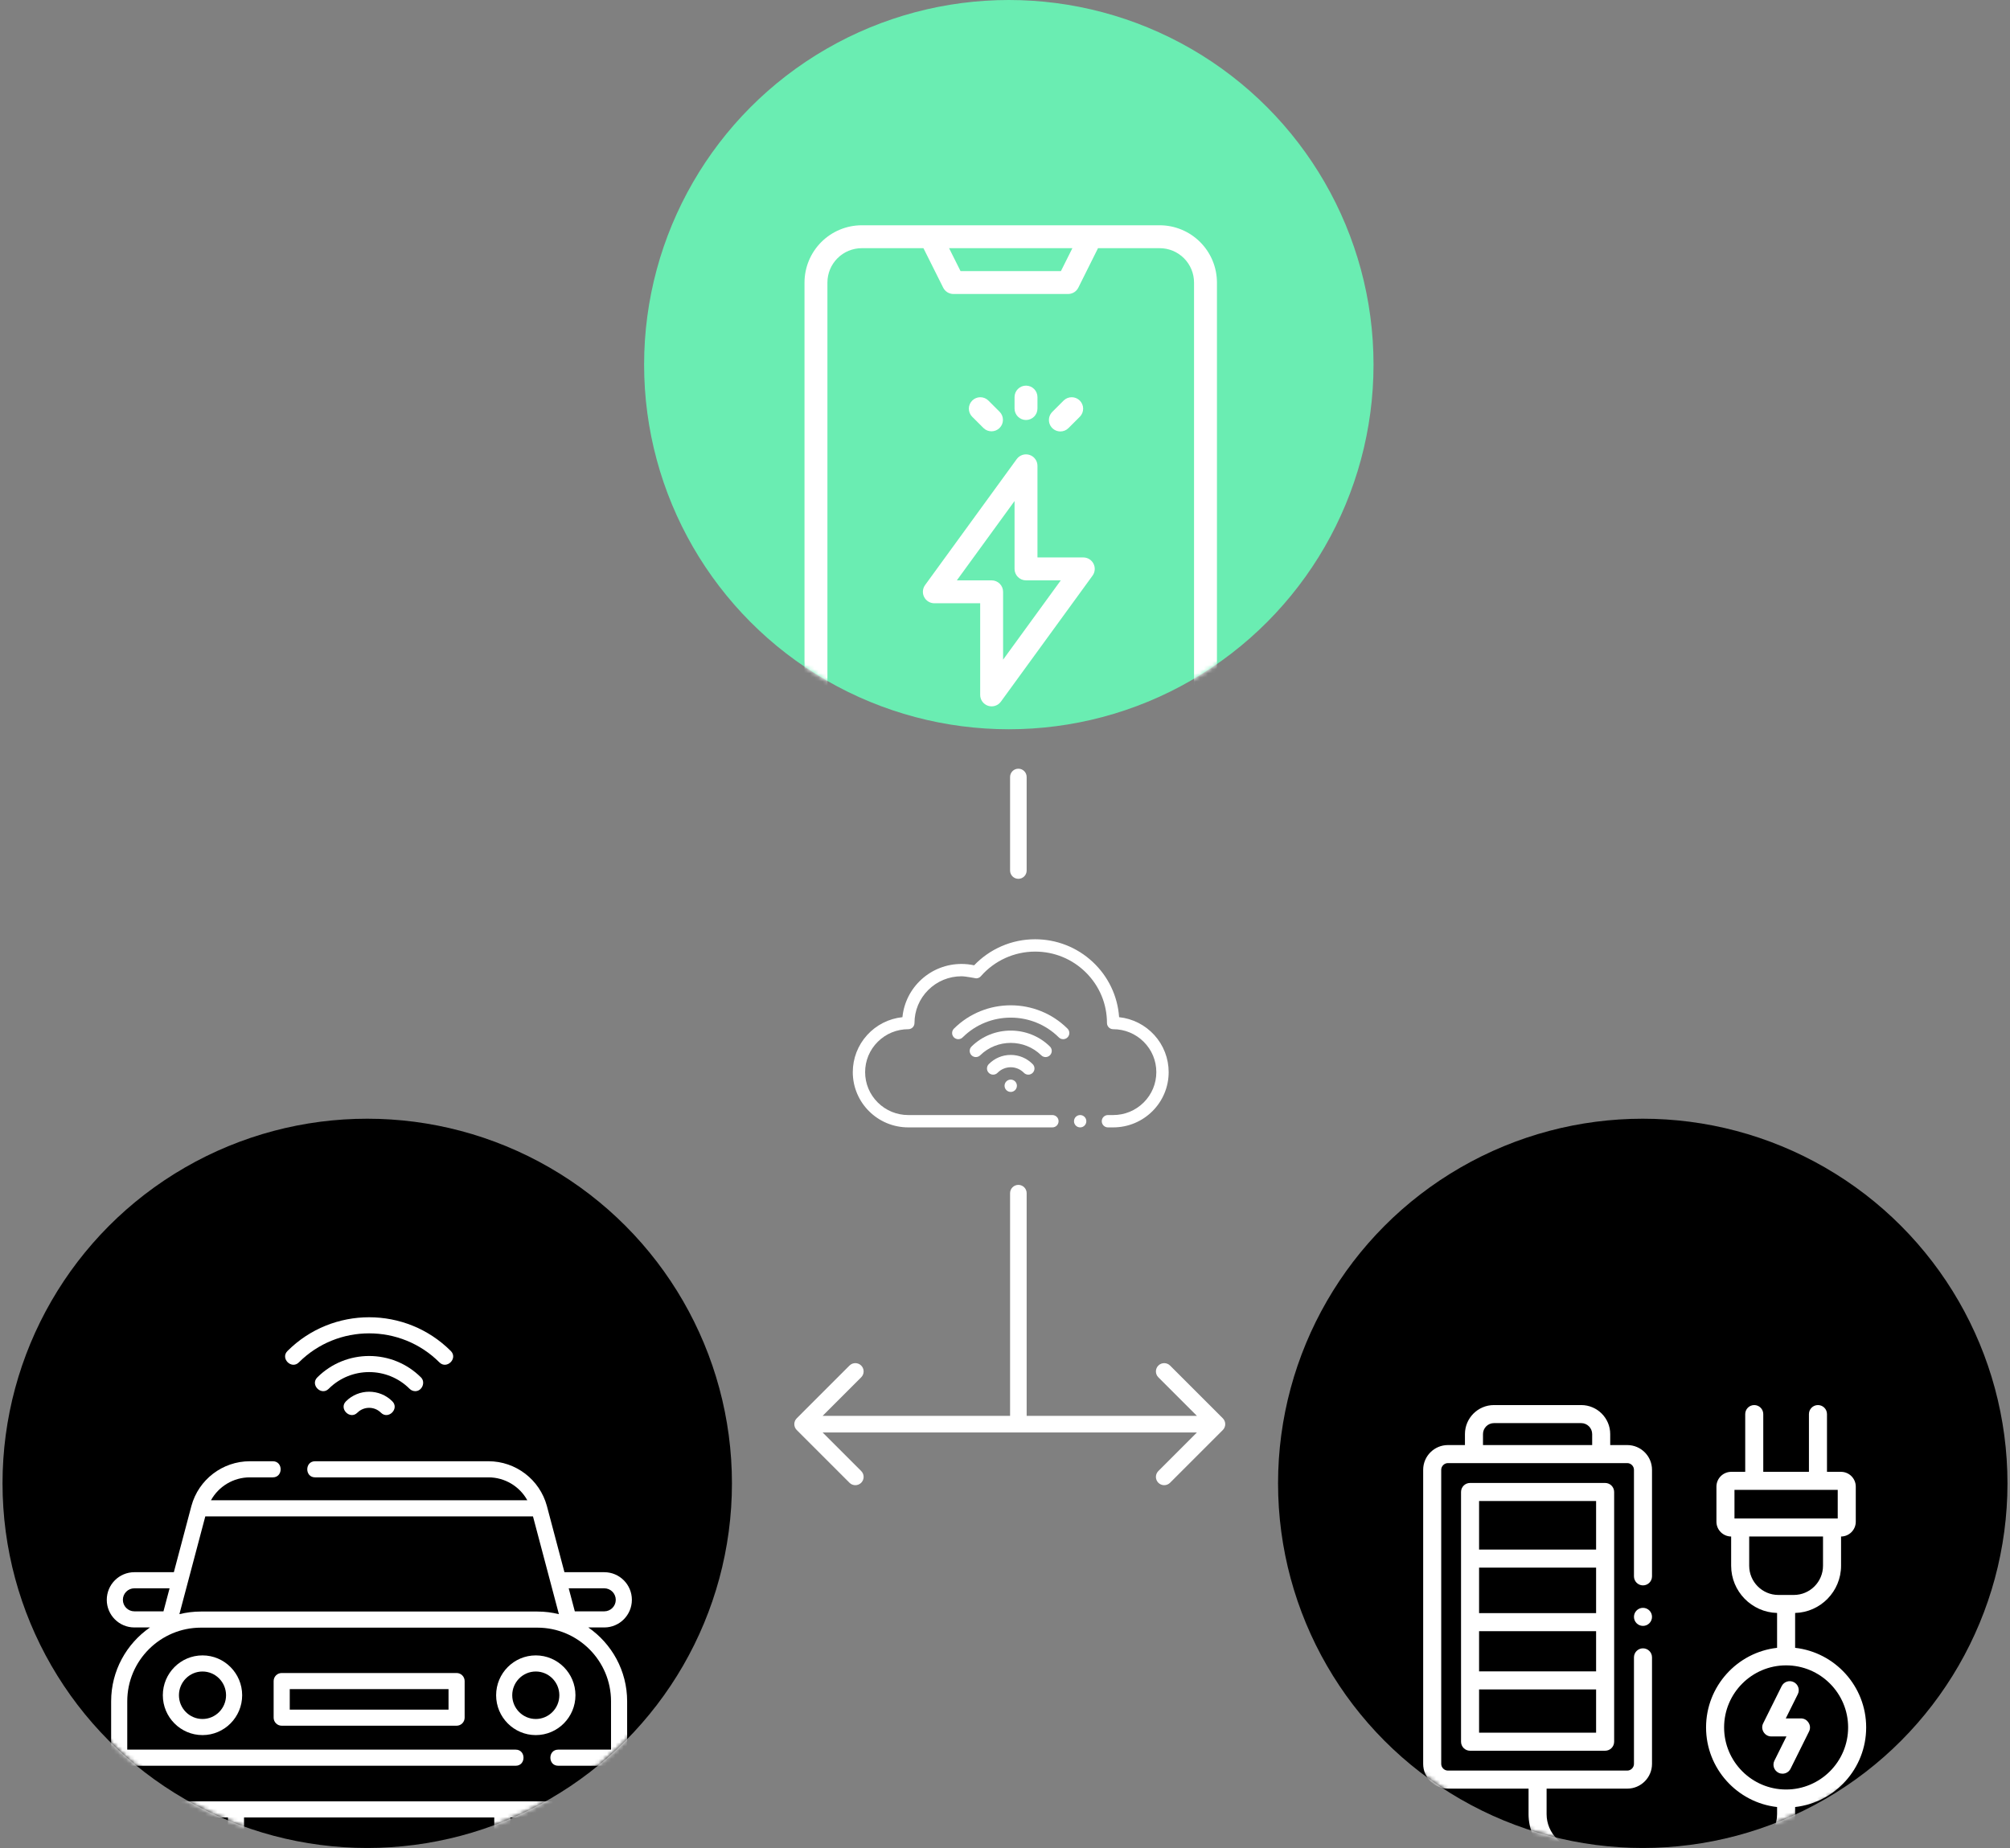 <?xml version="1.0" encoding="UTF-8"?> <svg xmlns="http://www.w3.org/2000/svg" width="485" height="446" viewBox="0 0 485 446" fill="none"><rect x="0" y="0" width="485" height="446" fill="#808080" stroke="none"/><path d="M247.725 187.523C247.725 186.418 246.83 185.523 245.725 185.523C244.621 185.523 243.725 186.418 243.725 187.523H247.725ZM192.247 342.301C191.466 343.082 191.466 344.348 192.247 345.129L204.975 357.857C205.756 358.638 207.022 358.638 207.803 357.857C208.584 357.076 208.584 355.81 207.803 355.029L196.49 343.715L207.803 332.401C208.584 331.62 208.584 330.354 207.803 329.573C207.022 328.792 205.756 328.792 204.975 329.573L192.247 342.301ZM295.057 345.129C295.838 344.348 295.838 343.082 295.057 342.301L282.329 329.573C281.548 328.792 280.281 328.792 279.5 329.573C278.719 330.354 278.719 331.62 279.5 332.401L290.814 343.715L279.5 355.029C278.719 355.81 278.719 357.076 279.5 357.857C280.281 358.638 281.548 358.638 282.329 357.857L295.057 345.129ZM243.725 210.099C243.725 211.204 244.621 212.099 245.725 212.099C246.83 212.099 247.725 211.204 247.725 210.099H243.725ZM247.725 287.965C247.725 286.86 246.83 285.965 245.725 285.965C244.621 285.965 243.725 286.86 243.725 287.965H247.725ZM245.725 341.715H193.661V345.715H245.725V341.715ZM245.725 345.715H293.643V341.715H245.725V345.715ZM243.725 187.523V210.099H247.725V187.523H243.725ZM243.725 287.965V343.715H247.725V287.965H243.725Z" fill="white"></path><circle cx="88.611" cy="357.998" r="88.002" fill="black"></circle><circle cx="396.388" cy="357.998" r="88.002" fill="black"></circle><path d="M243.882 263.531C244.704 263.531 245.371 262.865 245.371 262.042C245.371 261.22 244.704 260.554 243.882 260.554C243.06 260.554 242.393 261.22 242.393 262.042C242.393 262.865 243.06 263.531 243.882 263.531Z" fill="white"></path><path d="M260.637 272.091C261.459 272.091 262.126 271.424 262.126 270.602C262.126 269.78 261.459 269.113 260.637 269.113C259.815 269.113 259.148 269.78 259.148 270.602C259.148 271.424 259.815 272.091 260.637 272.091Z" fill="white"></path><path d="M278.53 249.805C276.316 247.371 273.298 245.839 270.034 245.491C269.855 242.917 269.196 240.437 268.072 238.122C266.98 235.873 265.495 233.863 263.656 232.148C259.881 228.626 254.949 226.686 249.77 226.686H249.768C246.938 226.686 244.199 227.256 241.625 228.379C240.388 228.918 239.202 229.583 238.094 230.359C236.998 231.125 235.976 232.004 235.051 232.971C234.052 232.754 233.03 232.644 232.01 232.644H232.005C228.428 232.644 225.001 233.964 222.359 236.362C219.734 238.744 218.098 241.985 217.751 245.49C214.481 245.832 211.458 247.362 209.24 249.798C207.004 252.254 205.773 255.434 205.772 258.752C205.772 260.555 206.128 262.303 206.826 263.947C207.502 265.536 208.468 266.962 209.699 268.187C210.929 269.411 212.362 270.373 213.958 271.044C215.609 271.738 217.363 272.09 219.17 272.09H253.938C254.76 272.09 255.427 271.422 255.427 270.602C255.427 269.781 254.76 269.113 253.938 269.113H219.17C216.386 269.113 213.769 268.034 211.798 266.076C209.833 264.117 208.749 261.517 208.749 258.752C208.749 255.989 209.833 253.388 211.798 251.429C213.769 249.472 216.386 248.393 219.17 248.393C219.561 248.393 219.945 248.233 220.222 247.956C220.499 247.679 220.659 247.295 220.659 246.904C220.659 243.894 221.839 241.061 223.98 238.929C226.125 236.797 228.974 235.623 232.005 235.621C233.065 235.621 235.416 236.12 235.554 236.12C235.983 236.12 236.391 235.934 236.674 235.609C239.973 231.831 244.747 229.665 249.77 229.663C254.401 229.665 258.754 231.459 262.031 234.716C265.303 237.973 267.105 242.302 267.105 246.904C267.105 247.295 267.265 247.679 267.542 247.956C267.819 248.233 268.203 248.393 268.594 248.393C271.378 248.393 273.995 249.472 275.966 251.429C277.931 253.388 279.013 255.989 279.015 258.752C279.013 261.516 277.931 264.117 275.966 266.076C273.995 268.034 271.378 269.113 268.594 269.113H267.336C266.516 269.113 265.848 269.782 265.848 270.602C265.848 271.422 266.516 272.091 267.336 272.091H268.594C270.401 272.091 272.155 271.738 273.808 271.044C275.402 270.373 276.835 269.411 278.065 268.188C279.296 266.962 280.262 265.536 280.938 263.948C281.636 262.303 281.992 260.555 281.992 258.752C281.991 255.437 280.761 252.26 278.53 249.805Z" fill="white"></path><path d="M230.179 248.258C229.596 248.838 229.593 249.781 230.172 250.364C230.752 250.947 231.695 250.95 232.278 250.37C238.676 244.009 249.088 244.009 255.486 250.37C255.777 250.659 256.156 250.803 256.536 250.803C256.918 250.803 257.301 250.656 257.592 250.364C258.171 249.781 258.168 248.838 257.585 248.258C250.029 240.747 237.735 240.747 230.179 248.258Z" fill="white"></path><path d="M252.293 255.12C252.678 255.12 253.064 254.971 253.355 254.675C253.931 254.088 253.923 253.146 253.337 252.569C248.123 247.446 239.641 247.446 234.428 252.569C233.841 253.146 233.833 254.088 234.409 254.675C234.986 255.261 235.928 255.269 236.515 254.693C240.577 250.701 247.187 250.701 251.25 254.693C251.54 254.978 251.916 255.12 252.293 255.12Z" fill="white"></path><path d="M238.578 256.83C238.001 257.416 238.009 258.359 238.595 258.935C239.182 259.512 240.124 259.504 240.701 258.918C241.552 258.053 242.682 257.576 243.882 257.576C245.083 257.576 246.212 258.053 247.064 258.918C247.355 259.214 247.74 259.363 248.125 259.363C248.502 259.363 248.879 259.22 249.169 258.935C249.755 258.359 249.763 257.416 249.186 256.83C247.771 255.391 245.887 254.599 243.882 254.599C241.877 254.599 239.993 255.391 238.578 256.83Z" fill="white"></path><circle cx="243.421" cy="88.002" r="88.002" fill="#6AEDB2"></circle><mask id="mask0" maskUnits="userSpaceOnUse" x="155" y="0" width="177" height="177"><circle cx="243.421" cy="88.002" r="88.002" fill="#F64740"></circle></mask><g mask="url(#mask0)"><path d="M279.82 54.368H207.944C204.279 54.372 200.766 55.83 198.175 58.421C195.584 61.012 194.126 64.525 194.122 68.19V211.942C194.126 215.607 195.584 219.12 198.175 221.711C200.766 224.302 204.279 225.76 207.944 225.764H279.82C283.484 225.76 286.998 224.302 289.589 221.711C292.18 219.12 293.638 215.607 293.642 211.942V68.19C293.638 64.525 292.18 61.012 289.589 58.421C286.998 55.83 283.484 54.372 279.82 54.368ZM258.76 59.897L255.996 65.425H231.768L229.004 59.897H258.76ZM288.113 211.942C288.113 214.142 287.24 216.251 285.684 217.806C284.129 219.362 282.019 220.235 279.82 220.235H207.944C205.744 220.235 203.635 219.362 202.08 217.806C200.524 216.251 199.651 214.142 199.651 211.942V68.19C199.651 65.99 200.524 63.881 202.08 62.326C203.635 60.77 205.744 59.897 207.944 59.897H222.822L227.585 69.426C227.815 69.885 228.168 70.272 228.605 70.542C229.042 70.812 229.546 70.955 230.06 70.954H257.704C258.22 70.957 258.727 70.816 259.167 70.545C259.606 70.275 259.962 69.887 260.192 69.426L264.942 59.897H279.82C282.019 59.897 284.129 60.77 285.684 62.326C287.24 63.881 288.113 65.99 288.113 68.19V211.942Z" fill="white"></path><path d="M261.391 134.537H250.333V112.421C250.333 111.837 250.148 111.268 249.805 110.796C249.462 110.324 248.978 109.972 248.423 109.791C247.868 109.611 247.269 109.611 246.714 109.791C246.159 109.972 245.675 110.323 245.332 110.795L223.216 141.205C222.916 141.617 222.736 142.104 222.696 142.613C222.656 143.121 222.758 143.631 222.989 144.085C223.22 144.539 223.573 144.921 224.008 145.187C224.443 145.454 224.943 145.595 225.453 145.595H236.51V167.71C236.51 168.294 236.695 168.863 237.038 169.335C237.381 169.808 237.865 170.159 238.42 170.34C238.976 170.52 239.574 170.52 240.129 170.34C240.684 170.16 241.168 169.808 241.511 169.336L263.627 138.927C263.927 138.514 264.107 138.027 264.147 137.519C264.187 137.01 264.086 136.501 263.854 136.046C263.623 135.592 263.27 135.21 262.835 134.944C262.401 134.678 261.901 134.537 261.391 134.537ZM242.039 159.21V142.83C242.039 142.097 241.748 141.394 241.23 140.875C240.711 140.357 240.008 140.066 239.275 140.066H230.882L244.804 120.922V137.301C244.804 138.034 245.095 138.738 245.614 139.256C246.132 139.774 246.835 140.066 247.568 140.066H255.961L242.039 159.21Z" fill="white"></path><path d="M237.321 103.318C237.842 103.822 238.54 104.101 239.265 104.094C239.99 104.088 240.683 103.797 241.196 103.285C241.708 102.772 241.999 102.079 242.005 101.354C242.012 100.629 241.733 99.931 241.229 99.409L238.465 96.645C237.944 96.141 237.245 95.863 236.52 95.869C235.796 95.875 235.102 96.166 234.59 96.679C234.077 97.191 233.786 97.885 233.78 98.609C233.774 99.334 234.052 100.033 234.556 100.554L237.321 103.318Z" fill="white"></path><path d="M247.568 101.364C248.301 101.364 249.005 101.072 249.523 100.554C250.041 100.035 250.333 99.332 250.333 98.599V95.835C250.333 95.102 250.041 94.398 249.523 93.88C249.005 93.361 248.301 93.07 247.568 93.07C246.835 93.07 246.132 93.361 245.613 93.88C245.095 94.398 244.804 95.102 244.804 95.835V98.599C244.804 99.332 245.095 100.035 245.613 100.554C246.132 101.072 246.835 101.364 247.568 101.364Z" fill="white"></path><path d="M255.862 104.128C256.595 104.128 257.298 103.837 257.816 103.318L260.58 100.554C261.084 100.033 261.363 99.334 261.356 98.609C261.35 97.885 261.059 97.191 260.547 96.679C260.034 96.166 259.341 95.875 258.616 95.869C257.891 95.863 257.193 96.141 256.672 96.645L253.907 99.409C253.521 99.796 253.257 100.289 253.151 100.825C253.044 101.361 253.099 101.917 253.308 102.422C253.517 102.927 253.871 103.359 254.326 103.662C254.78 103.966 255.315 104.128 255.862 104.128Z" fill="white"></path></g><mask id="mask1" maskUnits="userSpaceOnUse" x="0" y="269" width="177" height="177"><circle cx="88.611" cy="357.998" r="88.002" fill="#070707"></circle></mask><g mask="url(#mask1)"><path d="M83.482 338.197C81.704 339.973 84.452 342.723 86.23 340.946C87.797 339.381 90.347 339.381 91.914 340.946C93.692 342.723 96.44 339.973 94.662 338.197C91.579 335.117 86.564 335.117 83.482 338.197Z" fill="white"></path><path d="M100.21 335.752C101.842 335.752 102.739 333.587 101.584 332.434C94.685 325.539 83.459 325.539 76.559 332.434C74.782 334.21 77.53 336.96 79.308 335.183C84.691 329.803 93.452 329.803 98.836 335.183C99.216 335.563 99.713 335.752 100.21 335.752Z" fill="white"></path><path d="M72.113 328.807C81.464 319.462 96.679 319.462 106.03 328.807C107.808 330.583 110.556 327.833 108.778 326.057C97.912 315.199 80.231 315.199 69.365 326.057C67.588 327.833 70.335 330.583 72.113 328.807Z" fill="white"></path><path d="M151.325 422.42V410.603C151.325 403.219 147.61 396.69 141.954 392.777H145.808C149.48 392.777 152.467 389.789 152.467 386.102C152.467 382.43 149.48 379.443 145.808 379.443H136.196L131.978 363.528C131.973 363.506 131.965 363.484 131.96 363.462C131.958 363.455 131.956 363.448 131.954 363.442C130.229 357.092 124.449 352.665 117.862 352.665H76.027C73.514 352.665 73.514 356.553 76.027 356.553H117.862C121.821 356.553 125.384 358.732 127.238 362.082H50.905C52.76 358.732 56.322 356.553 60.282 356.553H65.833C68.346 356.553 68.346 352.665 65.833 352.665H60.282C53.695 352.665 47.915 357.092 46.191 363.44C46.188 363.449 46.186 363.457 46.183 363.465C46.178 363.486 46.171 363.507 46.166 363.528L41.948 379.443H32.422C28.75 379.443 25.763 382.43 25.763 386.117C25.763 389.789 28.75 392.777 32.422 392.777H36.19C30.534 396.69 26.818 403.219 26.818 410.603V422.42C24.474 422.986 22.725 425.095 22.725 427.611V433.285C22.725 436.232 25.123 438.629 28.07 438.629H34.04V445.529C34.04 448.318 36.309 450.587 39.098 450.587H53.825C56.614 450.587 58.883 448.318 58.883 445.529V438.629H119.261V445.529C119.261 448.318 121.53 450.587 124.319 450.587H139.046C141.835 450.587 144.104 448.318 144.104 445.529V438.629H150.074C153.021 438.629 155.419 436.232 155.419 433.285V427.611C155.419 425.095 153.67 422.986 151.325 422.42ZM49.54 365.969H128.604L134.858 389.572C133.192 389.16 131.451 388.937 129.659 388.937H48.484C46.692 388.937 44.952 389.16 43.286 389.572L49.54 365.969ZM145.808 383.33C147.336 383.33 148.58 384.574 148.58 386.117C148.58 387.646 147.336 388.889 145.808 388.889H138.699L137.226 383.33H145.808V383.33ZM29.65 386.102C29.65 384.574 30.893 383.33 32.422 383.33H40.918L39.444 388.889H32.422C30.893 388.889 29.65 387.646 29.65 386.102ZM54.996 445.529C54.996 446.174 54.471 446.7 53.825 446.7H39.098C38.452 446.7 37.927 446.175 37.927 445.529V438.629H54.995V445.529H54.996ZM140.216 445.529C140.216 446.174 139.691 446.7 139.046 446.7H124.319C123.673 446.7 123.148 446.175 123.148 445.529V438.629H140.216V445.529ZM151.531 433.285C151.531 434.089 150.878 434.742 150.074 434.742H28.07C27.266 434.742 26.613 434.089 26.613 433.285V427.611C26.613 426.807 27.266 426.154 28.07 426.154H124.434C126.947 426.154 126.947 422.266 124.434 422.266H30.706V410.603C30.706 400.8 38.681 392.825 48.484 392.825H129.659C139.462 392.825 147.438 400.8 147.438 410.603V422.266H134.688C132.175 422.266 132.175 426.154 134.688 426.154H150.074C150.878 426.154 151.531 426.807 151.531 427.611V433.285Z" fill="white"></path><path d="M48.861 399.521C43.584 399.521 39.29 403.836 39.29 409.139C39.29 414.443 43.584 418.757 48.861 418.757C54.139 418.757 58.432 414.443 58.432 409.139C58.432 403.836 54.139 399.521 48.861 399.521ZM48.861 414.87C45.727 414.87 43.178 412.299 43.178 409.139C43.178 405.98 45.727 403.409 48.861 403.409C51.995 403.409 54.544 405.98 54.544 409.139C54.544 412.299 51.995 414.87 48.861 414.87Z" fill="white"></path><path d="M138.853 409.139C138.853 403.836 134.56 399.521 129.283 399.521C124.005 399.521 119.712 403.836 119.712 409.139C119.712 414.443 124.005 418.757 129.283 418.757C134.56 418.757 138.853 414.443 138.853 409.139ZM129.283 414.87C126.149 414.87 123.599 412.299 123.599 409.139C123.599 405.98 126.149 403.409 129.283 403.409C132.416 403.409 134.966 405.98 134.966 409.139C134.966 412.299 132.416 414.87 129.283 414.87Z" fill="white"></path><path d="M110.172 403.773H67.972C66.898 403.773 66.028 404.644 66.028 405.717V414.551C66.028 415.624 66.898 416.494 67.972 416.494H110.172C111.245 416.494 112.115 415.624 112.115 414.551V405.717C112.116 404.644 111.245 403.773 110.172 403.773ZM108.228 412.607H69.916V407.661H108.228V412.607H108.228Z" fill="white"></path></g><mask id="mask2" maskUnits="userSpaceOnUse" x="308" y="269" width="177" height="177"><circle cx="396.388" cy="357.998" r="88.002" fill="#070707"></circle></mask><g mask="url(#mask2)"><path d="M433.152 397.695V389.28C439.292 389.114 444.236 384.065 444.236 377.879V370.829C446.195 370.818 447.787 369.221 447.787 367.258V358.792C447.787 356.822 446.185 355.22 444.216 355.22H440.839V341.284C440.839 340.082 439.865 339.107 438.662 339.107C437.46 339.107 436.485 340.082 436.485 341.284V355.22H425.465V341.284C425.465 340.082 424.491 339.107 423.288 339.107C422.086 339.107 421.111 340.082 421.111 341.284V355.22H417.74C415.768 355.22 414.164 356.822 414.164 358.792V367.258C414.164 369.219 415.755 370.815 417.715 370.829V377.879C417.715 384.066 422.659 389.115 428.798 389.28V397.695C419.17 398.781 411.661 406.981 411.661 416.904C411.661 426.83 419.17 435.032 428.798 436.119V437.836C428.798 442.457 425.043 446.217 420.428 446.217H381.555C376.94 446.217 373.185 442.457 373.185 437.836V431.676H392.651C395.942 431.676 398.619 428.997 398.619 425.704V399.995C398.619 398.793 397.645 397.818 396.442 397.818C395.24 397.818 394.265 398.793 394.265 399.995V425.704C394.265 426.581 393.526 427.322 392.651 427.322H349.371C348.496 427.322 347.757 426.581 347.757 425.704V354.731C347.757 353.854 348.496 353.113 349.371 353.113H355.659H386.357H392.651C393.526 353.113 394.265 353.854 394.265 354.731V380.446C394.265 381.648 395.24 382.623 396.442 382.623C397.645 382.623 398.619 381.648 398.619 380.446V354.731C398.619 351.438 395.942 348.759 392.651 348.759H388.534V346.11C388.534 342.249 385.395 339.107 381.537 339.107H360.479C356.621 339.107 353.482 342.249 353.482 346.11V348.759H349.371C346.08 348.759 343.403 351.438 343.403 354.731V425.704C343.403 428.997 346.08 431.676 349.371 431.676H368.831V437.836C368.831 444.859 374.539 450.572 381.555 450.572H420.428C427.444 450.572 433.152 444.859 433.152 437.836V436.119C442.784 435.033 450.295 426.831 450.295 416.904C450.295 406.98 442.784 398.781 433.152 397.695ZM357.836 346.11C357.836 344.65 359.022 343.461 360.479 343.461H381.537C382.994 343.461 384.18 344.65 384.18 346.11V348.759H357.836V346.11ZM418.518 359.574H443.432V366.476H418.518V359.574ZM422.069 377.879V370.83H439.882V377.879C439.882 381.769 436.724 384.933 432.843 384.933H429.107C425.226 384.933 422.069 381.769 422.069 377.879ZM430.975 431.889C422.726 431.889 416.015 425.167 416.015 416.904C416.015 408.645 422.726 401.926 430.975 401.926C439.228 401.926 445.941 408.645 445.941 416.904C445.941 425.167 439.228 431.889 430.975 431.889Z" fill="white"></path><path d="M434.569 414.727H430.896L433.799 408.889C434.335 407.812 433.896 406.505 432.82 405.97C431.743 405.434 430.436 405.873 429.901 406.95L425.432 415.935C424.726 417.357 425.798 419.081 427.386 419.081H431.058L428.156 424.927C427.621 426.004 428.061 427.311 429.138 427.845C429.449 428 429.779 428.073 430.104 428.073C430.905 428.073 431.676 427.629 432.056 426.863L436.519 417.872C436.56 417.79 436.594 417.704 436.624 417.618C437.106 416.231 436.042 414.727 434.569 414.727Z" fill="white"></path><path d="M354.715 357.904C353.513 357.904 352.538 358.879 352.538 360.081V420.354C352.538 421.556 353.513 422.531 354.715 422.531H387.307C388.509 422.531 389.484 421.556 389.484 420.354V360.081C389.484 358.879 388.509 357.904 387.307 357.904H354.715ZM385.129 418.176H356.892V407.732H385.129V418.176ZM385.129 403.378H356.892V393.675H385.129V403.378ZM385.129 389.321H356.892V378.334H385.129V389.321ZM385.129 373.98H356.892V362.258H385.129V373.98Z" fill="white"></path><path d="M396.442 388.044C395.24 388.044 394.265 389.019 394.265 390.221V390.227C394.265 391.429 395.24 392.401 396.442 392.401C397.645 392.401 398.619 391.423 398.619 390.221C398.619 389.018 397.645 388.044 396.442 388.044Z" fill="white"></path></g></svg> 